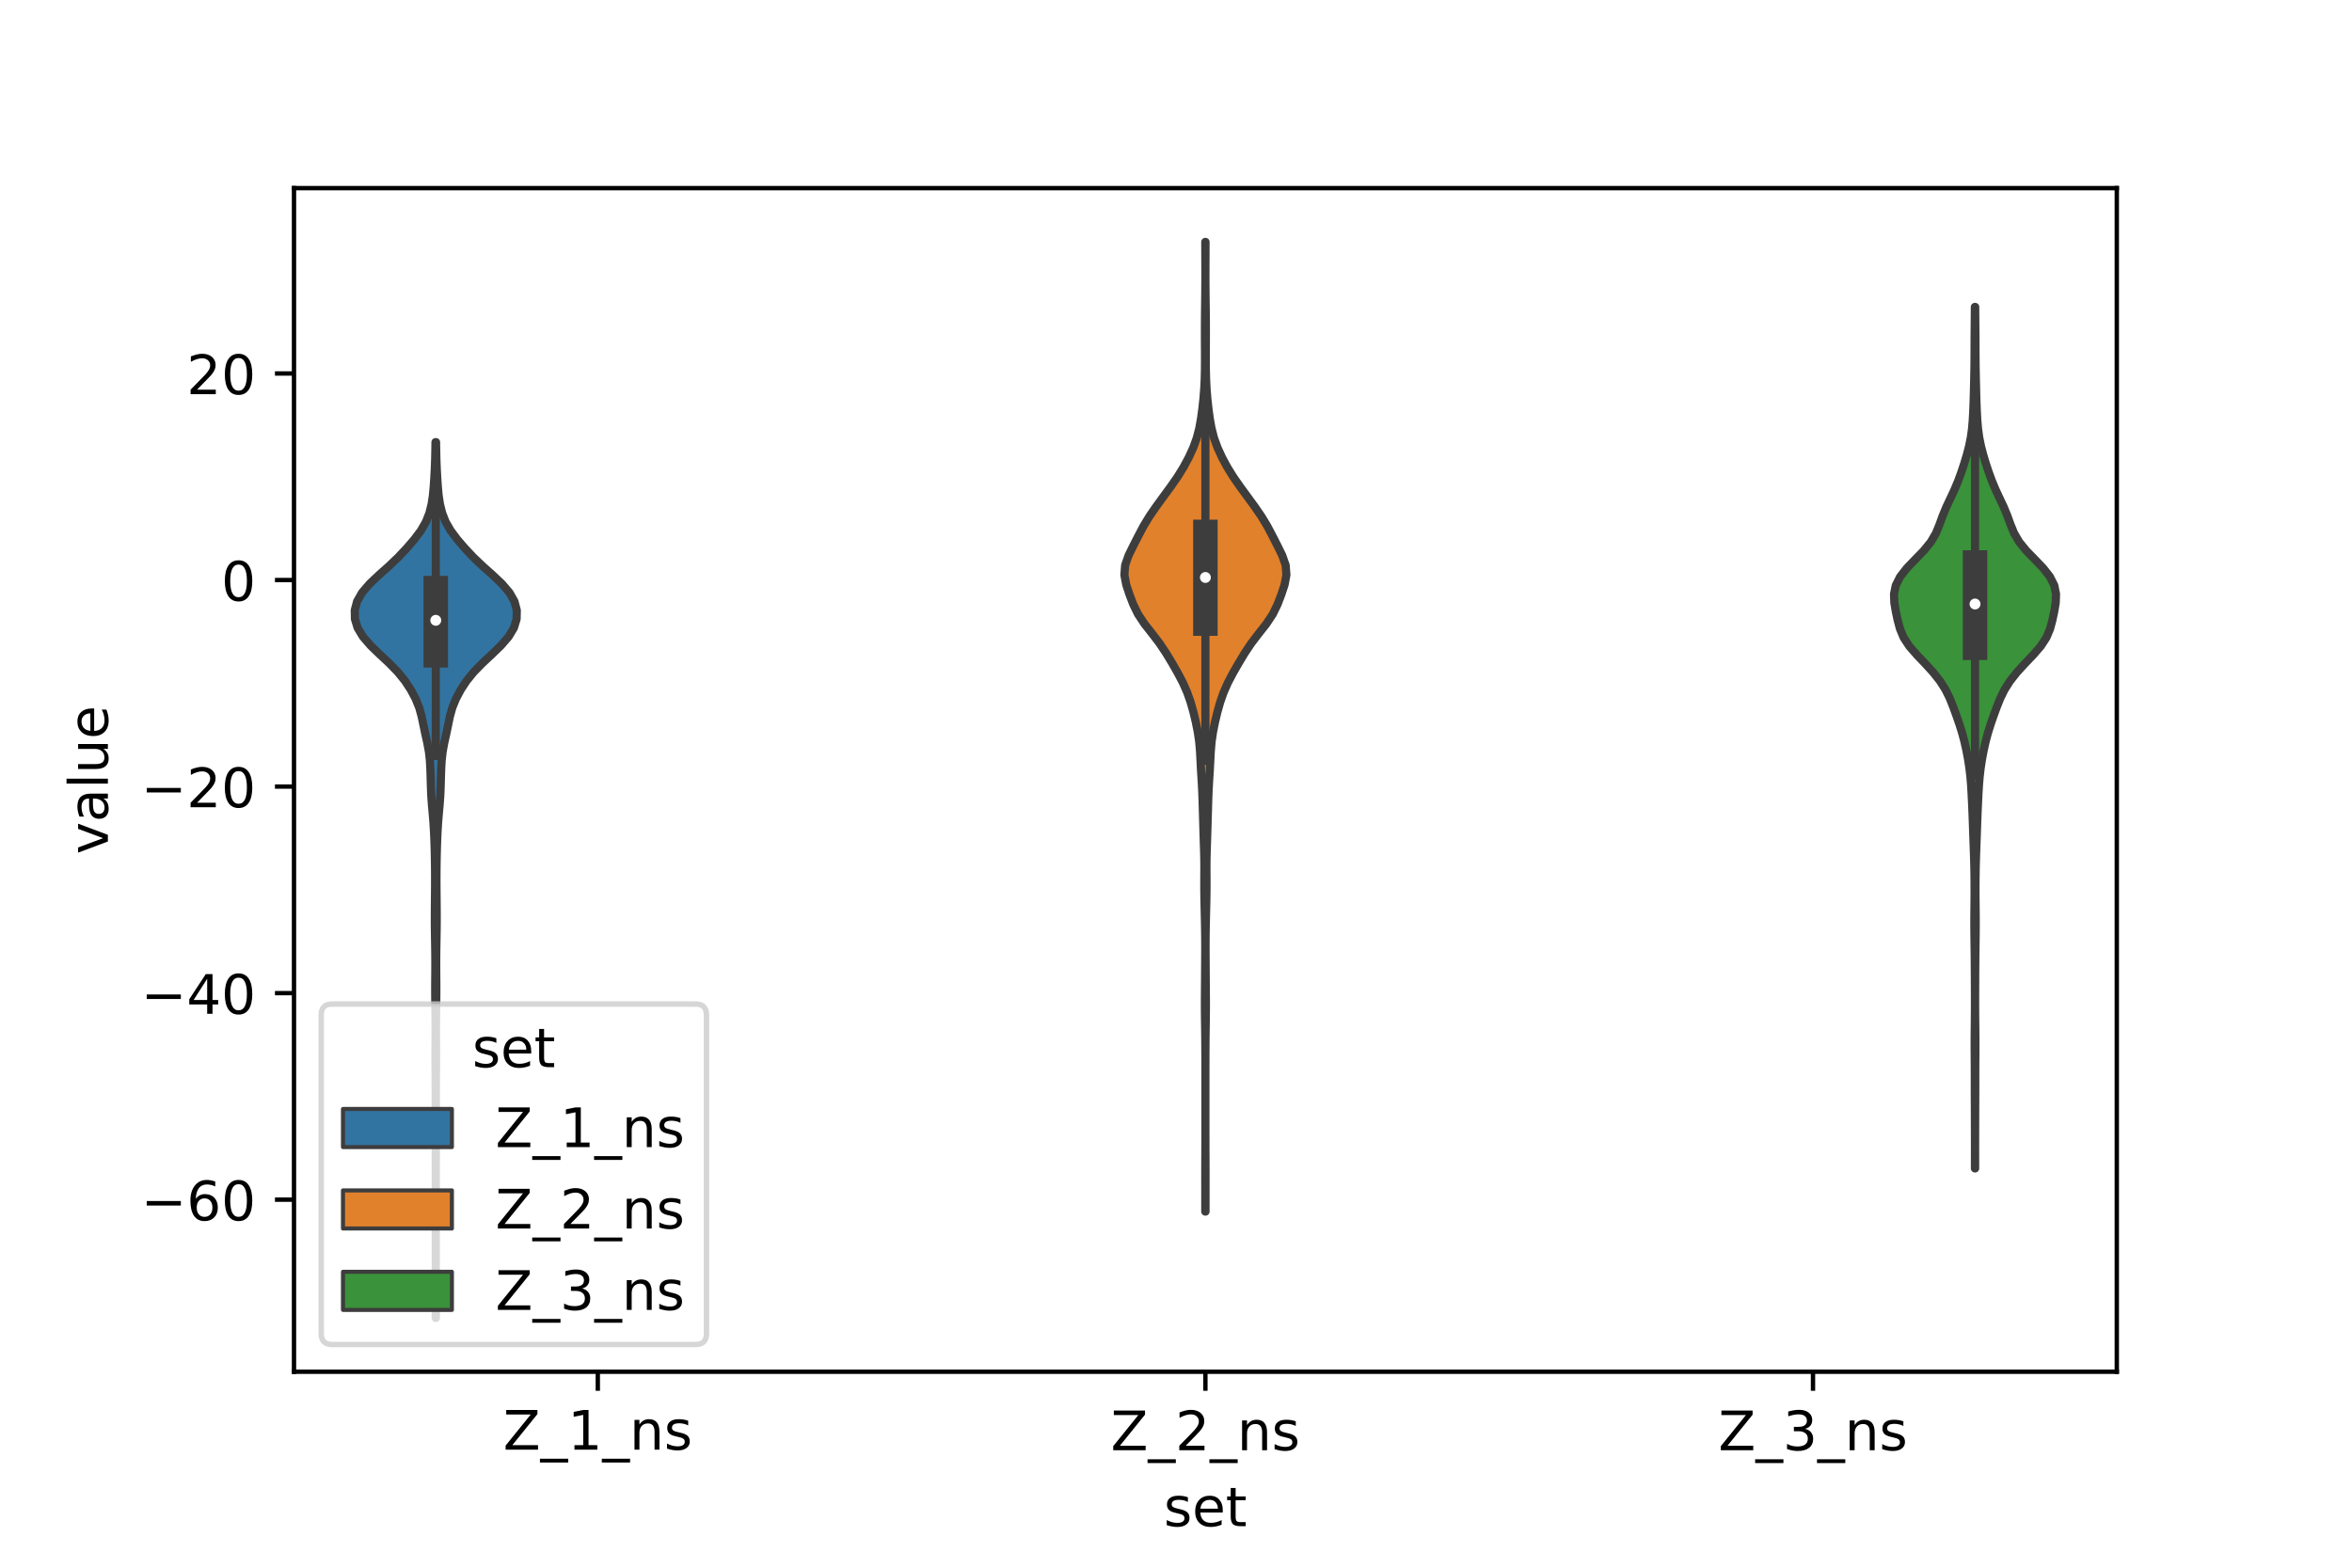 <?xml version="1.0" encoding="utf-8" standalone="no"?>
<!DOCTYPE svg PUBLIC "-//W3C//DTD SVG 1.1//EN"
  "http://www.w3.org/Graphics/SVG/1.1/DTD/svg11.dtd">
<!-- Created with matplotlib (https://matplotlib.org/) -->
<svg height="288pt" version="1.1" viewBox="0 0 432 288" width="432pt" xmlns="http://www.w3.org/2000/svg" xmlns:xlink="http://www.w3.org/1999/xlink">
 <defs>
  <style type="text/css">*{stroke-linecap:butt;stroke-linejoin:round;}</style>
 </defs>
 <g id="figure_1">
  <g id="patch_1">
   <path d="M 0 288 
L 432 288 
L 432 0 
L 0 0 
z
" style="fill:#ffffff;"/>
  </g>
  <g id="axes_1">
   <g id="patch_2">
    <path d="M 54 252 
L 388.8 252 
L 388.8 34.56 
L 54 34.56 
z
" style="fill:#ffffff;"/>
   </g>
   <g id="PolyCollection_1">
    <defs>
     <path d="M 80.058 -45.884 
L 80.022 -45.884 
L 80.025 -47.509 
L 80.032 -49.134 
L 80.037 -50.759 
L 80.039 -52.384 
L 80.04 -54.009 
L 80.04 -55.635 
L 80.04 -57.26 
L 80.04 -58.885 
L 80.04 -60.51 
L 80.04 -62.135 
L 80.04 -63.76 
L 80.04 -65.385 
L 80.04 -67.011 
L 80.04 -68.636 
L 80.04 -70.261 
L 80.039 -71.886 
L 80.036 -73.511 
L 80.03 -75.136 
L 80.024 -76.761 
L 80.022 -78.387 
L 80.025 -80.012 
L 80.027 -81.637 
L 80.025 -83.262 
L 80.021 -84.887 
L 80.02 -86.512 
L 80.019 -88.138 
L 80.011 -89.763 
L 79.997 -91.388 
L 79.984 -93.013 
L 79.982 -94.638 
L 79.992 -96.263 
L 80.003 -97.888 
L 80.003 -99.514 
L 79.989 -101.139 
L 79.967 -102.764 
L 79.945 -104.389 
L 79.933 -106.014 
L 79.939 -107.639 
L 79.954 -109.265 
L 79.961 -110.89 
L 79.954 -112.515 
L 79.932 -114.14 
L 79.903 -115.765 
L 79.878 -117.39 
L 79.866 -119.015 
L 79.87 -120.641 
L 79.883 -122.266 
L 79.899 -123.891 
L 79.912 -125.516 
L 79.913 -127.141 
L 79.9 -128.766 
L 79.875 -130.391 
L 79.838 -132.017 
L 79.785 -133.642 
L 79.711 -135.267 
L 79.612 -136.892 
L 79.48 -138.517 
L 79.332 -140.142 
L 79.215 -141.768 
L 79.147 -143.393 
L 79.102 -145.018 
L 79.05 -146.643 
L 78.962 -148.268 
L 78.783 -149.893 
L 78.483 -151.518 
L 78.119 -153.144 
L 77.78 -154.769 
L 77.445 -156.394 
L 76.99 -158.019 
L 76.328 -159.644 
L 75.464 -161.269 
L 74.401 -162.894 
L 73.085 -164.52 
L 71.502 -166.145 
L 69.762 -167.77 
L 68.08 -169.395 
L 66.675 -171.02 
L 65.693 -172.645 
L 65.193 -174.271 
L 65.16 -175.896 
L 65.59 -177.521 
L 66.517 -179.146 
L 67.912 -180.771 
L 69.636 -182.396 
L 71.457 -184.021 
L 73.157 -185.647 
L 74.687 -187.272 
L 76.087 -188.897 
L 77.307 -190.522 
L 78.241 -192.147 
L 78.875 -193.772 
L 79.276 -195.397 
L 79.519 -197.023 
L 79.667 -198.648 
L 79.774 -200.273 
L 79.861 -201.898 
L 79.924 -203.523 
L 79.961 -205.148 
L 79.987 -206.774 
L 80.093 -206.774 
L 80.093 -206.774 
L 80.119 -205.148 
L 80.156 -203.523 
L 80.219 -201.898 
L 80.306 -200.273 
L 80.413 -198.648 
L 80.561 -197.023 
L 80.804 -195.397 
L 81.205 -193.772 
L 81.839 -192.147 
L 82.773 -190.522 
L 83.993 -188.897 
L 85.393 -187.272 
L 86.923 -185.647 
L 88.623 -184.021 
L 90.444 -182.396 
L 92.168 -180.771 
L 93.563 -179.146 
L 94.49 -177.521 
L 94.92 -175.896 
L 94.887 -174.271 
L 94.387 -172.645 
L 93.405 -171.02 
L 92 -169.395 
L 90.318 -167.77 
L 88.578 -166.145 
L 86.995 -164.52 
L 85.679 -162.894 
L 84.616 -161.269 
L 83.752 -159.644 
L 83.09 -158.019 
L 82.635 -156.394 
L 82.3 -154.769 
L 81.961 -153.144 
L 81.597 -151.518 
L 81.297 -149.893 
L 81.118 -148.268 
L 81.03 -146.643 
L 80.978 -145.018 
L 80.933 -143.393 
L 80.865 -141.768 
L 80.748 -140.142 
L 80.6 -138.517 
L 80.468 -136.892 
L 80.369 -135.267 
L 80.295 -133.642 
L 80.242 -132.017 
L 80.205 -130.391 
L 80.18 -128.766 
L 80.167 -127.141 
L 80.168 -125.516 
L 80.181 -123.891 
L 80.197 -122.266 
L 80.21 -120.641 
L 80.214 -119.015 
L 80.202 -117.39 
L 80.177 -115.765 
L 80.148 -114.14 
L 80.126 -112.515 
L 80.119 -110.89 
L 80.126 -109.265 
L 80.141 -107.639 
L 80.147 -106.014 
L 80.135 -104.389 
L 80.113 -102.764 
L 80.091 -101.139 
L 80.077 -99.514 
L 80.077 -97.888 
L 80.088 -96.263 
L 80.098 -94.638 
L 80.096 -93.013 
L 80.083 -91.388 
L 80.069 -89.763 
L 80.061 -88.138 
L 80.06 -86.512 
L 80.059 -84.887 
L 80.055 -83.262 
L 80.053 -81.637 
L 80.055 -80.012 
L 80.058 -78.387 
L 80.056 -76.761 
L 80.05 -75.136 
L 80.044 -73.511 
L 80.041 -71.886 
L 80.04 -70.261 
L 80.04 -68.636 
L 80.04 -67.011 
L 80.04 -65.385 
L 80.04 -63.76 
L 80.04 -62.135 
L 80.04 -60.51 
L 80.04 -58.885 
L 80.04 -57.26 
L 80.04 -55.635 
L 80.04 -54.009 
L 80.041 -52.384 
L 80.043 -50.759 
L 80.048 -49.134 
L 80.055 -47.509 
L 80.058 -45.884 
z
" id="m824dc2799f" style="stroke:#3d3d3d;stroke-width:1.5;"/>
    </defs>
    <g clip-path="url(#p855725987b)">
     <use style="fill:#3274a1;stroke:#3d3d3d;stroke-width:1.5;" x="0" xlink:href="#m824dc2799f" y="288"/>
    </g>
   </g>
   <g id="PolyCollection_2">
    <defs>
     <path d="M 221.422 -65.422 
L 221.378 -65.422 
L 221.378 -67.222 
L 221.379 -69.021 
L 221.378 -70.82 
L 221.378 -72.62 
L 221.383 -74.419 
L 221.391 -76.218 
L 221.397 -78.018 
L 221.399 -79.817 
L 221.4 -81.616 
L 221.4 -83.416 
L 221.4 -85.215 
L 221.4 -87.014 
L 221.4 -88.814 
L 221.4 -90.613 
L 221.399 -92.412 
L 221.396 -94.212 
L 221.388 -96.011 
L 221.37 -97.81 
L 221.345 -99.61 
L 221.32 -101.409 
L 221.308 -103.208 
L 221.314 -105.008 
L 221.328 -106.807 
L 221.343 -108.606 
L 221.354 -110.406 
L 221.365 -112.205 
L 221.371 -114.004 
L 221.364 -115.804 
L 221.34 -117.603 
L 221.301 -119.402 
L 221.258 -121.202 
L 221.219 -123.001 
L 221.196 -124.8 
L 221.198 -126.6 
L 221.21 -128.399 
L 221.198 -130.198 
L 221.151 -131.998 
L 221.091 -133.797 
L 221.037 -135.596 
L 220.986 -137.396 
L 220.933 -139.195 
L 220.88 -140.994 
L 220.813 -142.794 
L 220.714 -144.593 
L 220.601 -146.392 
L 220.506 -148.192 
L 220.414 -149.991 
L 220.258 -151.79 
L 219.991 -153.59 
L 219.628 -155.389 
L 219.198 -157.188 
L 218.69 -158.988 
L 218.058 -160.787 
L 217.263 -162.586 
L 216.317 -164.386 
L 215.285 -166.185 
L 214.202 -167.984 
L 213.002 -169.784 
L 211.629 -171.583 
L 210.214 -173.382 
L 209.019 -175.182 
L 208.145 -176.981 
L 207.455 -178.78 
L 206.86 -180.58 
L 206.52 -182.379 
L 206.663 -184.178 
L 207.295 -185.978 
L 208.179 -187.777 
L 209.097 -189.576 
L 210.048 -191.376 
L 211.141 -193.175 
L 212.382 -194.974 
L 213.694 -196.774 
L 215.013 -198.573 
L 216.267 -200.372 
L 217.382 -202.172 
L 218.349 -203.971 
L 219.174 -205.77 
L 219.827 -207.57 
L 220.288 -209.369 
L 220.606 -211.168 
L 220.847 -212.968 
L 221.042 -214.767 
L 221.186 -216.566 
L 221.275 -218.366 
L 221.317 -220.165 
L 221.327 -221.964 
L 221.323 -223.764 
L 221.315 -225.563 
L 221.313 -227.362 
L 221.32 -229.162 
L 221.338 -230.961 
L 221.362 -232.76 
L 221.382 -234.56 
L 221.393 -236.359 
L 221.395 -238.158 
L 221.39 -239.958 
L 221.383 -241.757 
L 221.379 -243.556 
L 221.421 -243.556 
L 221.421 -243.556 
L 221.417 -241.757 
L 221.41 -239.958 
L 221.405 -238.158 
L 221.407 -236.359 
L 221.418 -234.56 
L 221.438 -232.76 
L 221.462 -230.961 
L 221.48 -229.162 
L 221.487 -227.362 
L 221.485 -225.563 
L 221.477 -223.764 
L 221.473 -221.964 
L 221.483 -220.165 
L 221.525 -218.366 
L 221.614 -216.566 
L 221.758 -214.767 
L 221.953 -212.968 
L 222.194 -211.168 
L 222.512 -209.369 
L 222.973 -207.57 
L 223.626 -205.77 
L 224.451 -203.971 
L 225.418 -202.172 
L 226.533 -200.372 
L 227.787 -198.573 
L 229.106 -196.774 
L 230.418 -194.974 
L 231.659 -193.175 
L 232.752 -191.376 
L 233.703 -189.576 
L 234.621 -187.777 
L 235.505 -185.978 
L 236.137 -184.178 
L 236.28 -182.379 
L 235.94 -180.58 
L 235.345 -178.78 
L 234.655 -176.981 
L 233.781 -175.182 
L 232.586 -173.382 
L 231.171 -171.583 
L 229.798 -169.784 
L 228.598 -167.984 
L 227.515 -166.185 
L 226.483 -164.386 
L 225.537 -162.586 
L 224.742 -160.787 
L 224.11 -158.988 
L 223.602 -157.188 
L 223.172 -155.389 
L 222.809 -153.59 
L 222.542 -151.79 
L 222.386 -149.991 
L 222.294 -148.192 
L 222.199 -146.392 
L 222.086 -144.593 
L 221.987 -142.794 
L 221.92 -140.994 
L 221.867 -139.195 
L 221.814 -137.396 
L 221.763 -135.596 
L 221.709 -133.797 
L 221.649 -131.998 
L 221.602 -130.198 
L 221.59 -128.399 
L 221.602 -126.6 
L 221.604 -124.8 
L 221.581 -123.001 
L 221.542 -121.202 
L 221.499 -119.402 
L 221.46 -117.603 
L 221.436 -115.804 
L 221.429 -114.004 
L 221.435 -112.205 
L 221.446 -110.406 
L 221.457 -108.606 
L 221.472 -106.807 
L 221.486 -105.008 
L 221.492 -103.208 
L 221.48 -101.409 
L 221.455 -99.61 
L 221.43 -97.81 
L 221.412 -96.011 
L 221.404 -94.212 
L 221.401 -92.412 
L 221.4 -90.613 
L 221.4 -88.814 
L 221.4 -87.014 
L 221.4 -85.215 
L 221.4 -83.416 
L 221.4 -81.616 
L 221.401 -79.817 
L 221.403 -78.018 
L 221.409 -76.218 
L 221.417 -74.419 
L 221.422 -72.62 
L 221.422 -70.82 
L 221.421 -69.021 
L 221.422 -67.222 
L 221.422 -65.422 
z
" id="mdb250938cc" style="stroke:#3d3d3d;stroke-width:1.5;"/>
    </defs>
    <g clip-path="url(#p855725987b)">
     <use style="fill:#e1812c;stroke:#3d3d3d;stroke-width:1.5;" x="0" xlink:href="#mdb250938cc" y="288"/>
    </g>
   </g>
   <g id="PolyCollection_3">
    <defs>
     <path d="M 362.781 -73.351 
L 362.739 -73.351 
L 362.741 -74.949 
L 362.744 -76.548 
L 362.744 -78.146 
L 362.741 -79.745 
L 362.736 -81.344 
L 362.734 -82.942 
L 362.729 -84.541 
L 362.721 -86.14 
L 362.715 -87.738 
L 362.715 -89.337 
L 362.716 -90.936 
L 362.711 -92.534 
L 362.698 -94.133 
L 362.69 -95.731 
L 362.694 -97.33 
L 362.708 -98.929 
L 362.725 -100.527 
L 362.738 -102.126 
L 362.743 -103.725 
L 362.74 -105.323 
L 362.734 -106.922 
L 362.727 -108.52 
L 362.719 -110.119 
L 362.707 -111.718 
L 362.689 -113.316 
L 362.666 -114.915 
L 362.646 -116.514 
L 362.635 -118.112 
L 362.639 -119.711 
L 362.655 -121.309 
L 362.671 -122.908 
L 362.677 -124.507 
L 362.672 -126.105 
L 362.653 -127.704 
L 362.62 -129.303 
L 362.571 -130.901 
L 362.514 -132.5 
L 362.456 -134.098 
L 362.402 -135.697 
L 362.346 -137.296 
L 362.285 -138.894 
L 362.215 -140.493 
L 362.137 -142.092 
L 362.044 -143.69 
L 361.914 -145.289 
L 361.729 -146.887 
L 361.485 -148.486 
L 361.187 -150.085 
L 360.833 -151.683 
L 360.41 -153.282 
L 359.911 -154.881 
L 359.358 -156.479 
L 358.774 -158.078 
L 358.138 -159.676 
L 357.357 -161.275 
L 356.342 -162.874 
L 355.078 -164.472 
L 353.62 -166.071 
L 352.092 -167.67 
L 350.702 -169.268 
L 349.652 -170.867 
L 348.98 -172.466 
L 348.552 -174.064 
L 348.211 -175.663 
L 347.941 -177.261 
L 347.88 -178.86 
L 348.206 -180.459 
L 349.011 -182.057 
L 350.264 -183.656 
L 351.804 -185.255 
L 353.357 -186.853 
L 354.654 -188.452 
L 355.586 -190.05 
L 356.243 -191.649 
L 356.822 -193.248 
L 357.482 -194.846 
L 358.236 -196.445 
L 358.985 -198.044 
L 359.653 -199.642 
L 360.24 -201.241 
L 360.772 -202.839 
L 361.253 -204.438 
L 361.668 -206.037 
L 361.991 -207.635 
L 362.21 -209.234 
L 362.344 -210.833 
L 362.431 -212.431 
L 362.495 -214.03 
L 362.543 -215.628 
L 362.582 -217.227 
L 362.618 -218.826 
L 362.65 -220.424 
L 362.668 -222.023 
L 362.675 -223.622 
L 362.678 -225.22 
L 362.688 -226.819 
L 362.703 -228.417 
L 362.718 -230.016 
L 362.729 -231.615 
L 362.791 -231.615 
L 362.791 -231.615 
L 362.802 -230.016 
L 362.817 -228.417 
L 362.832 -226.819 
L 362.842 -225.22 
L 362.845 -223.622 
L 362.852 -222.023 
L 362.87 -220.424 
L 362.902 -218.826 
L 362.938 -217.227 
L 362.977 -215.628 
L 363.025 -214.03 
L 363.089 -212.431 
L 363.176 -210.833 
L 363.31 -209.234 
L 363.529 -207.635 
L 363.852 -206.037 
L 364.267 -204.438 
L 364.748 -202.839 
L 365.28 -201.241 
L 365.867 -199.642 
L 366.535 -198.044 
L 367.284 -196.445 
L 368.038 -194.846 
L 368.698 -193.248 
L 369.277 -191.649 
L 369.934 -190.05 
L 370.866 -188.452 
L 372.163 -186.853 
L 373.716 -185.255 
L 375.256 -183.656 
L 376.509 -182.057 
L 377.314 -180.459 
L 377.64 -178.86 
L 377.579 -177.261 
L 377.309 -175.663 
L 376.968 -174.064 
L 376.54 -172.466 
L 375.868 -170.867 
L 374.818 -169.268 
L 373.428 -167.67 
L 371.9 -166.071 
L 370.442 -164.472 
L 369.178 -162.874 
L 368.163 -161.275 
L 367.382 -159.676 
L 366.746 -158.078 
L 366.162 -156.479 
L 365.609 -154.881 
L 365.11 -153.282 
L 364.687 -151.683 
L 364.333 -150.085 
L 364.035 -148.486 
L 363.791 -146.887 
L 363.606 -145.289 
L 363.476 -143.69 
L 363.383 -142.092 
L 363.305 -140.493 
L 363.235 -138.894 
L 363.174 -137.296 
L 363.118 -135.697 
L 363.064 -134.098 
L 363.006 -132.5 
L 362.949 -130.901 
L 362.9 -129.303 
L 362.867 -127.704 
L 362.848 -126.105 
L 362.843 -124.507 
L 362.849 -122.908 
L 362.865 -121.309 
L 362.881 -119.711 
L 362.885 -118.112 
L 362.874 -116.514 
L 362.854 -114.915 
L 362.831 -113.316 
L 362.813 -111.718 
L 362.801 -110.119 
L 362.793 -108.52 
L 362.786 -106.922 
L 362.78 -105.323 
L 362.777 -103.725 
L 362.782 -102.126 
L 362.795 -100.527 
L 362.812 -98.929 
L 362.826 -97.33 
L 362.83 -95.731 
L 362.822 -94.133 
L 362.809 -92.534 
L 362.804 -90.936 
L 362.805 -89.337 
L 362.805 -87.738 
L 362.799 -86.14 
L 362.791 -84.541 
L 362.786 -82.942 
L 362.784 -81.344 
L 362.779 -79.745 
L 362.776 -78.146 
L 362.776 -76.548 
L 362.779 -74.949 
L 362.781 -73.351 
z
" id="m30d9813db6" style="stroke:#3d3d3d;stroke-width:1.5;"/>
    </defs>
    <g clip-path="url(#p855725987b)">
     <use style="fill:#3a923a;stroke:#3d3d3d;stroke-width:1.5;" x="0" xlink:href="#m30d9813db6" y="288"/>
    </g>
   </g>
   <g id="patch_3">
    <path clip-path="url(#p855725987b)" d="M 109.8 106.558 
L 109.8 106.558 
L 109.8 106.558 
L 109.8 106.558 
z
" style="fill:#3274a1;stroke:#3d3d3d;stroke-linejoin:miter;stroke-width:0.75;"/>
   </g>
   <g id="patch_4">
    <path clip-path="url(#p855725987b)" d="M 109.8 106.558 
L 109.8 106.558 
L 109.8 106.558 
L 109.8 106.558 
z
" style="fill:#e1812c;stroke:#3d3d3d;stroke-linejoin:miter;stroke-width:0.75;"/>
   </g>
   <g id="patch_5">
    <path clip-path="url(#p855725987b)" d="M 109.8 106.558 
L 109.8 106.558 
L 109.8 106.558 
L 109.8 106.558 
z
" style="fill:#3a923a;stroke:#3d3d3d;stroke-linejoin:miter;stroke-width:0.75;"/>
   </g>
   <g id="matplotlib.axis_1">
    <g id="xtick_1">
     <g id="line2d_1">
      <defs>
       <path d="M 0 0 
L 0 3.5 
" id="mbe275d9657" style="stroke:#000000;stroke-width:0.8;"/>
      </defs>
      <g>
       <use style="stroke:#000000;stroke-width:0.8;" x="109.8" xlink:href="#mbe275d9657" y="252"/>
      </g>
     </g>
     <g id="text_1">
      <!-- Z_1_ns -->
      <g transform="translate(92.42 266.32)scale(0.1 -0.1)">
       <defs>
        <path d="M 5.609 72.906 
L 62.891 72.906 
L 62.891 65.375 
L 16.797 8.297 
L 64.016 8.297 
L 64.016 0 
L 4.5 0 
L 4.5 7.516 
L 50.594 64.594 
L 5.609 64.594 
z
" id="DejaVuSans-90"/>
        <path d="M 50.984 -16.609 
L 50.984 -23.578 
L -0.984 -23.578 
L -0.984 -16.609 
z
" id="DejaVuSans-95"/>
        <path d="M 12.406 8.297 
L 28.516 8.297 
L 28.516 63.922 
L 10.984 60.406 
L 10.984 69.391 
L 28.422 72.906 
L 38.281 72.906 
L 38.281 8.297 
L 54.391 8.297 
L 54.391 0 
L 12.406 0 
z
" id="DejaVuSans-49"/>
        <path d="M 54.891 33.016 
L 54.891 0 
L 45.906 0 
L 45.906 32.719 
Q 45.906 40.484 42.875 44.328 
Q 39.844 48.188 33.797 48.188 
Q 26.516 48.188 22.312 43.547 
Q 18.109 38.922 18.109 30.906 
L 18.109 0 
L 9.078 0 
L 9.078 54.688 
L 18.109 54.688 
L 18.109 46.188 
Q 21.344 51.125 25.703 53.562 
Q 30.078 56 35.797 56 
Q 45.219 56 50.047 50.172 
Q 54.891 44.344 54.891 33.016 
z
" id="DejaVuSans-110"/>
        <path d="M 44.281 53.078 
L 44.281 44.578 
Q 40.484 46.531 36.375 47.5 
Q 32.281 48.484 27.875 48.484 
Q 21.188 48.484 17.844 46.438 
Q 14.5 44.391 14.5 40.281 
Q 14.5 37.156 16.891 35.375 
Q 19.281 33.594 26.516 31.984 
L 29.594 31.297 
Q 39.156 29.25 43.188 25.516 
Q 47.219 21.781 47.219 15.094 
Q 47.219 7.469 41.188 3.016 
Q 35.156 -1.422 24.609 -1.422 
Q 20.219 -1.422 15.453 -0.562 
Q 10.688 0.297 5.422 2 
L 5.422 11.281 
Q 10.406 8.688 15.234 7.391 
Q 20.062 6.109 24.812 6.109 
Q 31.156 6.109 34.562 8.281 
Q 37.984 10.453 37.984 14.406 
Q 37.984 18.062 35.516 20.016 
Q 33.062 21.969 24.703 23.781 
L 21.578 24.516 
Q 13.234 26.266 9.516 29.906 
Q 5.812 33.547 5.812 39.891 
Q 5.812 47.609 11.281 51.797 
Q 16.75 56 26.812 56 
Q 31.781 56 36.172 55.266 
Q 40.578 54.547 44.281 53.078 
z
" id="DejaVuSans-115"/>
       </defs>
       <use xlink:href="#DejaVuSans-90"/>
       <use x="68.506" xlink:href="#DejaVuSans-95"/>
       <use x="118.506" xlink:href="#DejaVuSans-49"/>
       <use x="182.129" xlink:href="#DejaVuSans-95"/>
       <use x="232.129" xlink:href="#DejaVuSans-110"/>
       <use x="295.508" xlink:href="#DejaVuSans-115"/>
      </g>
     </g>
    </g>
    <g id="xtick_2">
     <g id="line2d_2">
      <g>
       <use style="stroke:#000000;stroke-width:0.8;" x="221.4" xlink:href="#mbe275d9657" y="252"/>
      </g>
     </g>
     <g id="text_2">
      <!-- Z_2_ns -->
      <g transform="translate(204.02 266.422)scale(0.1 -0.1)">
       <defs>
        <path d="M 19.188 8.297 
L 53.609 8.297 
L 53.609 0 
L 7.328 0 
L 7.328 8.297 
Q 12.938 14.109 22.625 23.891 
Q 32.328 33.688 34.812 36.531 
Q 39.547 41.844 41.422 45.531 
Q 43.312 49.219 43.312 52.781 
Q 43.312 58.594 39.234 62.25 
Q 35.156 65.922 28.609 65.922 
Q 23.969 65.922 18.812 64.312 
Q 13.672 62.703 7.812 59.422 
L 7.812 69.391 
Q 13.766 71.781 18.938 73 
Q 24.125 74.219 28.422 74.219 
Q 39.75 74.219 46.484 68.547 
Q 53.219 62.891 53.219 53.422 
Q 53.219 48.922 51.531 44.891 
Q 49.859 40.875 45.406 35.406 
Q 44.188 33.984 37.641 27.219 
Q 31.109 20.453 19.188 8.297 
z
" id="DejaVuSans-50"/>
       </defs>
       <use xlink:href="#DejaVuSans-90"/>
       <use x="68.506" xlink:href="#DejaVuSans-95"/>
       <use x="118.506" xlink:href="#DejaVuSans-50"/>
       <use x="182.129" xlink:href="#DejaVuSans-95"/>
       <use x="232.129" xlink:href="#DejaVuSans-110"/>
       <use x="295.508" xlink:href="#DejaVuSans-115"/>
      </g>
     </g>
    </g>
    <g id="xtick_3">
     <g id="line2d_3">
      <g>
       <use style="stroke:#000000;stroke-width:0.8;" x="333" xlink:href="#mbe275d9657" y="252"/>
      </g>
     </g>
     <g id="text_3">
      <!-- Z_3_ns -->
      <g transform="translate(315.62 266.422)scale(0.1 -0.1)">
       <defs>
        <path d="M 40.578 39.312 
Q 47.656 37.797 51.625 33 
Q 55.609 28.219 55.609 21.188 
Q 55.609 10.406 48.188 4.484 
Q 40.766 -1.422 27.094 -1.422 
Q 22.516 -1.422 17.656 -0.516 
Q 12.797 0.391 7.625 2.203 
L 7.625 11.719 
Q 11.719 9.328 16.594 8.109 
Q 21.484 6.891 26.812 6.891 
Q 36.078 6.891 40.938 10.547 
Q 45.797 14.203 45.797 21.188 
Q 45.797 27.641 41.281 31.266 
Q 36.766 34.906 28.719 34.906 
L 20.219 34.906 
L 20.219 43.016 
L 29.109 43.016 
Q 36.375 43.016 40.234 45.922 
Q 44.094 48.828 44.094 54.297 
Q 44.094 59.906 40.109 62.906 
Q 36.141 65.922 28.719 65.922 
Q 24.656 65.922 20.016 65.031 
Q 15.375 64.156 9.812 62.312 
L 9.812 71.094 
Q 15.438 72.656 20.344 73.438 
Q 25.25 74.219 29.594 74.219 
Q 40.828 74.219 47.359 69.109 
Q 53.906 64.016 53.906 55.328 
Q 53.906 49.266 50.438 45.094 
Q 46.969 40.922 40.578 39.312 
z
" id="DejaVuSans-51"/>
       </defs>
       <use xlink:href="#DejaVuSans-90"/>
       <use x="68.506" xlink:href="#DejaVuSans-95"/>
       <use x="118.506" xlink:href="#DejaVuSans-51"/>
       <use x="182.129" xlink:href="#DejaVuSans-95"/>
       <use x="232.129" xlink:href="#DejaVuSans-110"/>
       <use x="295.508" xlink:href="#DejaVuSans-115"/>
      </g>
     </g>
    </g>
    <g id="text_4">
     <!-- set -->
     <g transform="translate(213.759 280.378)scale(0.1 -0.1)">
      <defs>
       <path d="M 56.203 29.594 
L 56.203 25.203 
L 14.891 25.203 
Q 15.484 15.922 20.484 11.062 
Q 25.484 6.203 34.422 6.203 
Q 39.594 6.203 44.453 7.469 
Q 49.312 8.734 54.109 11.281 
L 54.109 2.781 
Q 49.266 0.734 44.188 -0.344 
Q 39.109 -1.422 33.891 -1.422 
Q 20.797 -1.422 13.156 6.188 
Q 5.516 13.812 5.516 26.812 
Q 5.516 40.234 12.766 48.109 
Q 20.016 56 32.328 56 
Q 43.359 56 49.781 48.891 
Q 56.203 41.797 56.203 29.594 
z
M 47.219 32.234 
Q 47.125 39.594 43.094 43.984 
Q 39.062 48.391 32.422 48.391 
Q 24.906 48.391 20.391 44.141 
Q 15.875 39.891 15.188 32.172 
z
" id="DejaVuSans-101"/>
       <path d="M 18.312 70.219 
L 18.312 54.688 
L 36.812 54.688 
L 36.812 47.703 
L 18.312 47.703 
L 18.312 18.016 
Q 18.312 11.328 20.141 9.422 
Q 21.969 7.516 27.594 7.516 
L 36.812 7.516 
L 36.812 0 
L 27.594 0 
Q 17.188 0 13.234 3.875 
Q 9.281 7.766 9.281 18.016 
L 9.281 47.703 
L 2.688 47.703 
L 2.688 54.688 
L 9.281 54.688 
L 9.281 70.219 
z
" id="DejaVuSans-116"/>
      </defs>
      <use xlink:href="#DejaVuSans-115"/>
      <use x="52.1" xlink:href="#DejaVuSans-101"/>
      <use x="113.623" xlink:href="#DejaVuSans-116"/>
     </g>
    </g>
   </g>
   <g id="matplotlib.axis_2">
    <g id="ytick_1">
     <g id="line2d_4">
      <defs>
       <path d="M 0 0 
L -3.5 0 
" id="m0223b1a986" style="stroke:#000000;stroke-width:0.8;"/>
      </defs>
      <g>
       <use style="stroke:#000000;stroke-width:0.8;" x="54" xlink:href="#m0223b1a986" y="220.39"/>
      </g>
     </g>
     <g id="text_5">
      <!-- −60 -->
      <g transform="translate(25.895 224.189)scale(0.1 -0.1)">
       <defs>
        <path d="M 10.594 35.5 
L 73.188 35.5 
L 73.188 27.203 
L 10.594 27.203 
z
" id="DejaVuSans-8722"/>
        <path d="M 33.016 40.375 
Q 26.375 40.375 22.484 35.828 
Q 18.609 31.297 18.609 23.391 
Q 18.609 15.531 22.484 10.953 
Q 26.375 6.391 33.016 6.391 
Q 39.656 6.391 43.531 10.953 
Q 47.406 15.531 47.406 23.391 
Q 47.406 31.297 43.531 35.828 
Q 39.656 40.375 33.016 40.375 
z
M 52.594 71.297 
L 52.594 62.312 
Q 48.875 64.062 45.094 64.984 
Q 41.312 65.922 37.594 65.922 
Q 27.828 65.922 22.672 59.328 
Q 17.531 52.734 16.797 39.406 
Q 19.672 43.656 24.016 45.922 
Q 28.375 48.188 33.594 48.188 
Q 44.578 48.188 50.953 41.516 
Q 57.328 34.859 57.328 23.391 
Q 57.328 12.156 50.688 5.359 
Q 44.047 -1.422 33.016 -1.422 
Q 20.359 -1.422 13.672 8.266 
Q 6.984 17.969 6.984 36.375 
Q 6.984 53.656 15.188 63.938 
Q 23.391 74.219 37.203 74.219 
Q 40.922 74.219 44.703 73.484 
Q 48.484 72.75 52.594 71.297 
z
" id="DejaVuSans-54"/>
        <path d="M 31.781 66.406 
Q 24.172 66.406 20.328 58.906 
Q 16.5 51.422 16.5 36.375 
Q 16.5 21.391 20.328 13.891 
Q 24.172 6.391 31.781 6.391 
Q 39.453 6.391 43.281 13.891 
Q 47.125 21.391 47.125 36.375 
Q 47.125 51.422 43.281 58.906 
Q 39.453 66.406 31.781 66.406 
z
M 31.781 74.219 
Q 44.047 74.219 50.516 64.516 
Q 56.984 54.828 56.984 36.375 
Q 56.984 17.969 50.516 8.266 
Q 44.047 -1.422 31.781 -1.422 
Q 19.531 -1.422 13.062 8.266 
Q 6.594 17.969 6.594 36.375 
Q 6.594 54.828 13.062 64.516 
Q 19.531 74.219 31.781 74.219 
z
" id="DejaVuSans-48"/>
       </defs>
       <use xlink:href="#DejaVuSans-8722"/>
       <use x="83.789" xlink:href="#DejaVuSans-54"/>
       <use x="147.412" xlink:href="#DejaVuSans-48"/>
      </g>
     </g>
    </g>
    <g id="ytick_2">
     <g id="line2d_5">
      <g>
       <use style="stroke:#000000;stroke-width:0.8;" x="54" xlink:href="#m0223b1a986" y="182.446"/>
      </g>
     </g>
     <g id="text_6">
      <!-- −40 -->
      <g transform="translate(25.895 186.245)scale(0.1 -0.1)">
       <defs>
        <path d="M 37.797 64.312 
L 12.891 25.391 
L 37.797 25.391 
z
M 35.203 72.906 
L 47.609 72.906 
L 47.609 25.391 
L 58.016 25.391 
L 58.016 17.188 
L 47.609 17.188 
L 47.609 0 
L 37.797 0 
L 37.797 17.188 
L 4.891 17.188 
L 4.891 26.703 
z
" id="DejaVuSans-52"/>
       </defs>
       <use xlink:href="#DejaVuSans-8722"/>
       <use x="83.789" xlink:href="#DejaVuSans-52"/>
       <use x="147.412" xlink:href="#DejaVuSans-48"/>
      </g>
     </g>
    </g>
    <g id="ytick_3">
     <g id="line2d_6">
      <g>
       <use style="stroke:#000000;stroke-width:0.8;" x="54" xlink:href="#m0223b1a986" y="144.502"/>
      </g>
     </g>
     <g id="text_7">
      <!-- −20 -->
      <g transform="translate(25.895 148.301)scale(0.1 -0.1)">
       <use xlink:href="#DejaVuSans-8722"/>
       <use x="83.789" xlink:href="#DejaVuSans-50"/>
       <use x="147.412" xlink:href="#DejaVuSans-48"/>
      </g>
     </g>
    </g>
    <g id="ytick_4">
     <g id="line2d_7">
      <g>
       <use style="stroke:#000000;stroke-width:0.8;" x="54" xlink:href="#m0223b1a986" y="106.558"/>
      </g>
     </g>
     <g id="text_8">
      <!-- 0 -->
      <g transform="translate(40.638 110.357)scale(0.1 -0.1)">
       <use xlink:href="#DejaVuSans-48"/>
      </g>
     </g>
    </g>
    <g id="ytick_5">
     <g id="line2d_8">
      <g>
       <use style="stroke:#000000;stroke-width:0.8;" x="54" xlink:href="#m0223b1a986" y="68.614"/>
      </g>
     </g>
     <g id="text_9">
      <!-- 20 -->
      <g transform="translate(34.275 72.414)scale(0.1 -0.1)">
       <use xlink:href="#DejaVuSans-50"/>
       <use x="63.623" xlink:href="#DejaVuSans-48"/>
      </g>
     </g>
    </g>
    <g id="text_10">
     <!-- value -->
     <g transform="translate(19.816 156.938)rotate(-90)scale(0.1 -0.1)">
      <defs>
       <path d="M 2.984 54.688 
L 12.5 54.688 
L 29.594 8.797 
L 46.688 54.688 
L 56.203 54.688 
L 35.688 0 
L 23.484 0 
z
" id="DejaVuSans-118"/>
       <path d="M 34.281 27.484 
Q 23.391 27.484 19.188 25 
Q 14.984 22.516 14.984 16.5 
Q 14.984 11.719 18.141 8.906 
Q 21.297 6.109 26.703 6.109 
Q 34.188 6.109 38.703 11.406 
Q 43.219 16.703 43.219 25.484 
L 43.219 27.484 
z
M 52.203 31.203 
L 52.203 0 
L 43.219 0 
L 43.219 8.297 
Q 40.141 3.328 35.547 0.953 
Q 30.953 -1.422 24.312 -1.422 
Q 15.922 -1.422 10.953 3.297 
Q 6 8.016 6 15.922 
Q 6 25.141 12.172 29.828 
Q 18.359 34.516 30.609 34.516 
L 43.219 34.516 
L 43.219 35.406 
Q 43.219 41.609 39.141 45 
Q 35.062 48.391 27.688 48.391 
Q 23 48.391 18.547 47.266 
Q 14.109 46.141 10.016 43.891 
L 10.016 52.203 
Q 14.938 54.109 19.578 55.047 
Q 24.219 56 28.609 56 
Q 40.484 56 46.344 49.844 
Q 52.203 43.703 52.203 31.203 
z
" id="DejaVuSans-97"/>
       <path d="M 9.422 75.984 
L 18.406 75.984 
L 18.406 0 
L 9.422 0 
z
" id="DejaVuSans-108"/>
       <path d="M 8.5 21.578 
L 8.5 54.688 
L 17.484 54.688 
L 17.484 21.922 
Q 17.484 14.156 20.5 10.266 
Q 23.531 6.391 29.594 6.391 
Q 36.859 6.391 41.078 11.031 
Q 45.312 15.672 45.312 23.688 
L 45.312 54.688 
L 54.297 54.688 
L 54.297 0 
L 45.312 0 
L 45.312 8.406 
Q 42.047 3.422 37.719 1 
Q 33.406 -1.422 27.688 -1.422 
Q 18.266 -1.422 13.375 4.438 
Q 8.5 10.297 8.5 21.578 
z
M 31.109 56 
z
" id="DejaVuSans-117"/>
      </defs>
      <use xlink:href="#DejaVuSans-118"/>
      <use x="59.18" xlink:href="#DejaVuSans-97"/>
      <use x="120.459" xlink:href="#DejaVuSans-108"/>
      <use x="148.242" xlink:href="#DejaVuSans-117"/>
      <use x="211.621" xlink:href="#DejaVuSans-101"/>
     </g>
    </g>
   </g>
   <g id="line2d_9">
    <path clip-path="url(#p855725987b)" d="M 80.04 138.885 
L 80.04 89.629 
" style="fill:none;stroke:#3d3d3d;stroke-linecap:square;stroke-width:1.5;"/>
   </g>
   <g id="line2d_10">
    <path clip-path="url(#p855725987b)" d="M 80.04 120.391 
L 80.04 108.039 
" style="fill:none;stroke:#3d3d3d;stroke-linecap:square;stroke-width:4.5;"/>
   </g>
   <g id="line2d_11">
    <path clip-path="url(#p855725987b)" d="M 221.4 139.778 
L 221.4 73.762 
" style="fill:none;stroke:#3d3d3d;stroke-linecap:square;stroke-width:1.5;"/>
   </g>
   <g id="line2d_12">
    <path clip-path="url(#p855725987b)" d="M 221.4 114.559 
L 221.4 97.714 
" style="fill:none;stroke:#3d3d3d;stroke-linecap:square;stroke-width:4.5;"/>
   </g>
   <g id="line2d_13">
    <path clip-path="url(#p855725987b)" d="M 362.76 142.502 
L 362.76 80.086 
" style="fill:none;stroke:#3d3d3d;stroke-linecap:square;stroke-width:1.5;"/>
   </g>
   <g id="line2d_14">
    <path clip-path="url(#p855725987b)" d="M 362.76 119.012 
L 362.76 103.335 
" style="fill:none;stroke:#3d3d3d;stroke-linecap:square;stroke-width:4.5;"/>
   </g>
   <g id="patch_6">
    <path d="M 54 252 
L 54 34.56 
" style="fill:none;stroke:#000000;stroke-linecap:square;stroke-linejoin:miter;stroke-width:0.8;"/>
   </g>
   <g id="patch_7">
    <path d="M 388.8 252 
L 388.8 34.56 
" style="fill:none;stroke:#000000;stroke-linecap:square;stroke-linejoin:miter;stroke-width:0.8;"/>
   </g>
   <g id="patch_8">
    <path d="M 54 252 
L 388.8 252 
" style="fill:none;stroke:#000000;stroke-linecap:square;stroke-linejoin:miter;stroke-width:0.8;"/>
   </g>
   <g id="patch_9">
    <path d="M 54 34.56 
L 388.8 34.56 
" style="fill:none;stroke:#000000;stroke-linecap:square;stroke-linejoin:miter;stroke-width:0.8;"/>
   </g>
   <g id="PathCollection_1">
    <defs>
     <path d="M 0 1.5 
C 0.398 1.5 0.779 1.342 1.061 1.061 
C 1.342 0.779 1.5 0.398 1.5 0 
C 1.5 -0.398 1.342 -0.779 1.061 -1.061 
C 0.779 -1.342 0.398 -1.5 0 -1.5 
C -0.398 -1.5 -0.779 -1.342 -1.061 -1.061 
C -1.342 -0.779 -1.5 -0.398 -1.5 0 
C -1.5 0.398 -1.342 0.779 -1.061 1.061 
C -0.779 1.342 -0.398 1.5 0 1.5 
z
" id="m262c0a40b0" style="stroke:#3d3d3d;"/>
    </defs>
    <g clip-path="url(#p855725987b)">
     <use style="fill:#ffffff;stroke:#3d3d3d;" x="80.04" xlink:href="#m262c0a40b0" y="113.958"/>
    </g>
   </g>
   <g id="PathCollection_2">
    <g clip-path="url(#p855725987b)">
     <use style="fill:#ffffff;stroke:#3d3d3d;" x="221.4" xlink:href="#m262c0a40b0" y="106.087"/>
    </g>
   </g>
   <g id="PathCollection_3">
    <g clip-path="url(#p855725987b)">
     <use style="fill:#ffffff;stroke:#3d3d3d;" x="362.76" xlink:href="#m262c0a40b0" y="110.963"/>
    </g>
   </g>
   <g id="legend_1">
    <g id="patch_10">
     <path d="M 61 247 
L 127.759 247 
Q 129.759 247 129.759 245 
L 129.759 186.453 
Q 129.759 184.453 127.759 184.453 
L 61 184.453 
Q 59 184.453 59 186.453 
L 59 245 
Q 59 247 61 247 
z
" style="fill:#ffffff;opacity:0.8;stroke:#cccccc;stroke-linejoin:miter;"/>
    </g>
    <g id="text_11">
     <!-- set -->
     <g transform="translate(86.738 196.052)scale(0.1 -0.1)">
      <use xlink:href="#DejaVuSans-115"/>
      <use x="52.1" xlink:href="#DejaVuSans-101"/>
      <use x="113.623" xlink:href="#DejaVuSans-116"/>
     </g>
    </g>
    <g id="patch_11">
     <path d="M 63 210.73 
L 83 210.73 
L 83 203.73 
L 63 203.73 
z
" style="fill:#3274a1;stroke:#3d3d3d;stroke-linejoin:miter;stroke-width:0.75;"/>
    </g>
    <g id="text_12">
     <!-- Z_1_ns -->
     <g transform="translate(91 210.73)scale(0.1 -0.1)">
      <use xlink:href="#DejaVuSans-90"/>
      <use x="68.506" xlink:href="#DejaVuSans-95"/>
      <use x="118.506" xlink:href="#DejaVuSans-49"/>
      <use x="182.129" xlink:href="#DejaVuSans-95"/>
      <use x="232.129" xlink:href="#DejaVuSans-110"/>
      <use x="295.508" xlink:href="#DejaVuSans-115"/>
     </g>
    </g>
    <g id="patch_12">
     <path d="M 63 225.686 
L 83 225.686 
L 83 218.686 
L 63 218.686 
z
" style="fill:#e1812c;stroke:#3d3d3d;stroke-linejoin:miter;stroke-width:0.75;"/>
    </g>
    <g id="text_13">
     <!-- Z_2_ns -->
     <g transform="translate(91 225.686)scale(0.1 -0.1)">
      <use xlink:href="#DejaVuSans-90"/>
      <use x="68.506" xlink:href="#DejaVuSans-95"/>
      <use x="118.506" xlink:href="#DejaVuSans-50"/>
      <use x="182.129" xlink:href="#DejaVuSans-95"/>
      <use x="232.129" xlink:href="#DejaVuSans-110"/>
      <use x="295.508" xlink:href="#DejaVuSans-115"/>
     </g>
    </g>
    <g id="patch_13">
     <path d="M 63 240.642 
L 83 240.642 
L 83 233.642 
L 63 233.642 
z
" style="fill:#3a923a;stroke:#3d3d3d;stroke-linejoin:miter;stroke-width:0.75;"/>
    </g>
    <g id="text_14">
     <!-- Z_3_ns -->
     <g transform="translate(91 240.642)scale(0.1 -0.1)">
      <use xlink:href="#DejaVuSans-90"/>
      <use x="68.506" xlink:href="#DejaVuSans-95"/>
      <use x="118.506" xlink:href="#DejaVuSans-51"/>
      <use x="182.129" xlink:href="#DejaVuSans-95"/>
      <use x="232.129" xlink:href="#DejaVuSans-110"/>
      <use x="295.508" xlink:href="#DejaVuSans-115"/>
     </g>
    </g>
   </g>
  </g>
 </g>
 <defs>
  <clipPath id="p855725987b">
   <rect height="217.44" width="334.8" x="54" y="34.56"/>
  </clipPath>
 </defs>
</svg>
